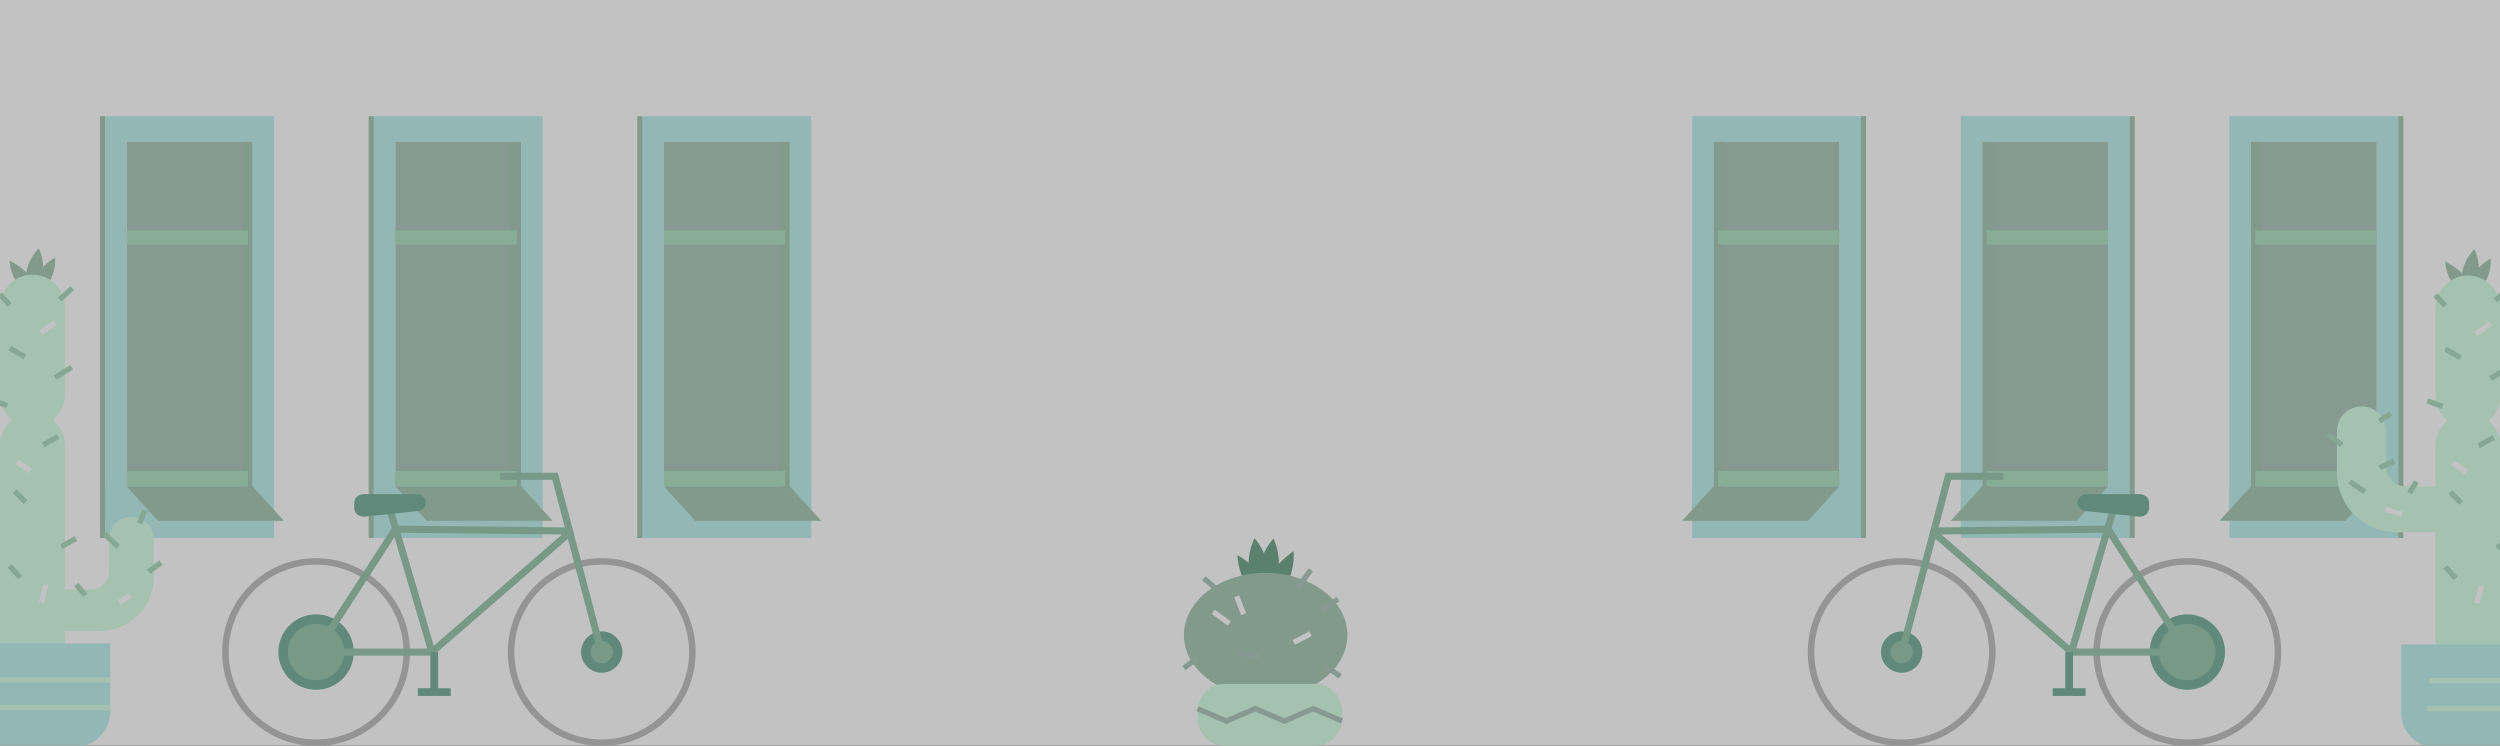 <svg width="2950" height="880" fill="none" xmlns="http://www.w3.org/2000/svg"><rect width="100%" height="100%" fill="#333333" stroke="none"/><g opacity=".7" clip-path="url(#clip0)"><path fill="#fff" d="M0 0h2950v880H0z"/><path fill-rule="evenodd" clip-rule="evenodd" d="M149.465 602.256h148.248V167.389H149.465v434.867z" fill="#A9C6BB"/><path fill-rule="evenodd" clip-rule="evenodd" d="M323.259 137v477.545h-25.547V167.388h-148.25v447.157h-25.423V137h199.22z" fill="#BAF0ED"/><path fill-rule="evenodd" clip-rule="evenodd" d="M124.042 634.877h199.221v-60.962H124.042v60.962z" fill="#BAF0ED"/><path fill-rule="evenodd" clip-rule="evenodd" d="M335 614.545H186.508l-37.046-40.628h148.493L335 614.545zM285.584 573.915h12.128V167.389h-12.128v406.526zM118 634.877h6.039V137H118v497.877z" fill="#A2C6B0"/><path fill-rule="evenodd" clip-rule="evenodd" d="M149.465 573.914h143.202v-18.058H149.465v18.058zM149.462 288.398h143.186v-16.616H149.462v16.616z" fill="#ADE1C2"/><path fill-rule="evenodd" clip-rule="evenodd" d="M466.465 602.256h148.248V167.389H466.465v434.867z" fill="#A9C6BB"/><path fill-rule="evenodd" clip-rule="evenodd" d="M640.259 137v477.545h-25.547V167.388h-148.25v447.157h-25.423V137h199.22z" fill="#BAF0ED"/><path fill-rule="evenodd" clip-rule="evenodd" d="M441.042 634.877h199.221v-60.962H441.042v60.962z" fill="#BAF0ED"/><path fill-rule="evenodd" clip-rule="evenodd" d="M652 614.545H503.508l-37.046-40.628h148.493L652 614.545zM602.584 573.915h12.128V167.389h-12.128v406.526zM435 634.877h6.039V137H435v497.877z" fill="#A2C6B0"/><path fill-rule="evenodd" clip-rule="evenodd" d="M466.465 573.914h143.202v-18.058H466.465v18.058zM466.462 288.398h143.186v-16.616H466.462v16.616z" fill="#ADE1C2"/><path fill-rule="evenodd" clip-rule="evenodd" d="M783.465 602.256h148.248V167.389H783.465v434.867z" fill="#A9C6BB"/><path fill-rule="evenodd" clip-rule="evenodd" d="M957.259 137v477.545h-25.547V167.388h-148.25v447.157h-25.423V137h199.22z" fill="#BAF0ED"/><path fill-rule="evenodd" clip-rule="evenodd" d="M758.042 634.877h199.221v-60.962H758.042v60.962z" fill="#BAF0ED"/><path fill-rule="evenodd" clip-rule="evenodd" d="M969 614.545H820.508l-37.046-40.628h148.493L969 614.545zM919.584 573.915h12.128V167.389h-12.128v406.526zM752 634.877h6.039V137H752v497.877z" fill="#A2C6B0"/><path fill-rule="evenodd" clip-rule="evenodd" d="M783.465 573.914h143.202v-18.058H783.465v18.058zM783.462 288.398h143.186v-16.616H783.462v16.616z" fill="#ADE1C2"/><path fill-rule="evenodd" clip-rule="evenodd" d="M2804.53 602.256h-148.24V167.389h148.24v434.867z" fill="#A9C6BB"/><path fill-rule="evenodd" clip-rule="evenodd" d="M2630.74 137v477.545h25.55V167.388h148.25v447.157h25.42V137h-199.22z" fill="#BAF0ED"/><path fill-rule="evenodd" clip-rule="evenodd" d="M2829.96 634.877h-199.22v-60.962h199.22v60.962z" fill="#BAF0ED"/><path fill-rule="evenodd" clip-rule="evenodd" d="M2619 614.545h148.49l37.05-40.628h-148.5L2619 614.545zM2668.42 573.915h-12.13V167.389h12.13v406.526zM2836 634.877h-6.04V137h6.04v497.877z" fill="#A2C6B0"/><path fill-rule="evenodd" clip-rule="evenodd" d="M2804.53 573.914h-143.2v-18.058h143.2v18.058zM2804.54 288.398h-143.19v-16.616h143.19v16.616z" fill="#ADE1C2"/><path fill-rule="evenodd" clip-rule="evenodd" d="M2487.53 602.256h-148.24V167.389h148.24v434.867z" fill="#A9C6BB"/><path fill-rule="evenodd" clip-rule="evenodd" d="M2313.74 137v477.545h25.55V167.388h148.25v447.157h25.42V137h-199.22z" fill="#BAF0ED"/><path fill-rule="evenodd" clip-rule="evenodd" d="M2512.96 634.877h-199.22v-60.962h199.22v60.962z" fill="#BAF0ED"/><path fill-rule="evenodd" clip-rule="evenodd" d="M2302 614.545h148.49l37.05-40.628h-148.5L2302 614.545zM2351.42 573.915h-12.13V167.389h12.13v406.526zM2519 634.877h-6.04V137h6.04v497.877z" fill="#A2C6B0"/><path fill-rule="evenodd" clip-rule="evenodd" d="M2487.53 573.914h-143.2v-18.058h143.2v18.058zM2487.54 288.398h-143.19v-16.616h143.19v16.616z" fill="#ADE1C2"/><path fill-rule="evenodd" clip-rule="evenodd" d="M2170.53 602.256h-148.24V167.389h148.24v434.867z" fill="#A9C6BB"/><path fill-rule="evenodd" clip-rule="evenodd" d="M1996.74 137v477.545h25.55V167.388h148.25v447.157h25.42V137h-199.22z" fill="#BAF0ED"/><path fill-rule="evenodd" clip-rule="evenodd" d="M2195.96 634.877h-199.22v-60.962h199.22v60.962z" fill="#BAF0ED"/><path fill-rule="evenodd" clip-rule="evenodd" d="M1985 614.545h148.49l37.05-40.628h-148.5L1985 614.545zM2034.42 573.915h-12.13V167.389h12.13v406.526zM2202 634.877h-6.04V137h6.04v497.877z" fill="#A2C6B0"/><path fill-rule="evenodd" clip-rule="evenodd" d="M2170.53 573.914h-143.2v-18.058h143.2v18.058zM2170.54 288.398h-143.19v-16.616h143.19v16.616z" fill="#ADE1C2"/><path fill-rule="evenodd" clip-rule="evenodd" d="M411.853 769.433c0 21.48-17.413 38.894-38.894 38.894-21.48 0-38.894-17.414-38.894-38.894 0-21.481 17.414-38.893 38.894-38.893 21.481 0 38.894 17.412 38.894 38.893" fill="#95C4AD"/><path clip-rule="evenodd" d="M411.853 769.433c0 21.48-17.413 38.894-38.894 38.894-21.48 0-38.894-17.414-38.894-38.894 0-21.481 17.414-38.893 38.894-38.893 21.481 0 38.894 17.412 38.894 38.893z" stroke="#75AE9A" stroke-width="11.2"/><path fill-rule="evenodd" clip-rule="evenodd" d="M728.83 769.435c0 10.376-8.411 18.789-18.789 18.789-10.377 0-18.789-8.413-18.789-18.789 0-10.378 8.412-18.789 18.789-18.789 10.378 0 18.789 8.411 18.789 18.789" fill="#95C4AD"/><path clip-rule="evenodd" d="M728.83 769.435c0 10.376-8.411 18.789-18.789 18.789-10.377 0-18.789-8.413-18.789-18.789 0-10.378 8.412-18.789 18.789-18.789 10.378 0 18.789 8.411 18.789 18.789z" stroke="#75AE9A" stroke-width="11.2"/><path clip-rule="evenodd" d="M479.918 769.433c0 59.071-47.888 106.959-106.959 106.959-59.071 0-106.959-47.888-106.959-106.959 0-59.072 47.888-106.959 106.959-106.959 59.071 0 106.959 47.887 106.959 106.959zM817 769.433c0 59.071-47.888 106.959-106.959 106.959-59.071 0-106.959-47.888-106.959-106.959 0-59.072 47.888-106.959 106.959-106.959 59.071 0 106.959 47.887 106.959 106.959z" stroke="#BCBDBC" stroke-width="7.7"/><path d="M457.635 592.386l52.06 177.05 164.628-142.83-207.774-2.213-93.59 145.043h136.736" stroke="#95C4AD" stroke-width="8.4" stroke-linejoin="bevel"/><path d="M590.118 562h64.823l55.101 208.752" stroke="#95C4AD" stroke-width="8.4"/><path fill-rule="evenodd" clip-rule="evenodd" d="M492.62 603.042l-62.023 6.619c-6.694.715-12.585-3.933-12.585-9.93v-6.619c0-5.522 5.034-10 11.245-10h62.023c6.21 0 11.244 4.478 11.244 10 0 5.063-4.253 9.326-9.904 9.93" fill="#75AE9A"/><path d="M512.43 769.435v47.199h-19.397 38.805" stroke="#75AE9A" stroke-width="9.1"/><path fill-rule="evenodd" clip-rule="evenodd" d="M2542.15 769.433c0 21.48 17.41 38.894 38.89 38.894s38.89-17.414 38.89-38.894c0-21.481-17.41-38.893-38.89-38.893s-38.89 17.412-38.89 38.893" fill="#95C4AD"/><path clip-rule="evenodd" d="M2542.15 769.433c0 21.48 17.41 38.894 38.89 38.894s38.89-17.414 38.89-38.894c0-21.481-17.41-38.893-38.89-38.893s-38.89 17.412-38.89 38.893z" stroke="#75AE9A" stroke-width="11.2"/><path fill-rule="evenodd" clip-rule="evenodd" d="M2225.17 769.435c0 10.376 8.41 18.789 18.79 18.789 10.38 0 18.79-8.413 18.79-18.789 0-10.378-8.41-18.789-18.79-18.789-10.38 0-18.79 8.411-18.79 18.789" fill="#95C4AD"/><path clip-rule="evenodd" d="M2225.17 769.435c0 10.376 8.41 18.789 18.79 18.789 10.38 0 18.79-8.413 18.79-18.789 0-10.378-8.41-18.789-18.79-18.789-10.38 0-18.79 8.411-18.79 18.789z" stroke="#75AE9A" stroke-width="11.2"/><path clip-rule="evenodd" d="M2474.08 769.433c0 59.071 47.89 106.959 106.96 106.959 59.07 0 106.96-47.888 106.96-106.959 0-59.072-47.89-106.959-106.96-106.959-59.07 0-106.96 47.887-106.96 106.959zM2137 769.433c0 59.071 47.89 106.959 106.96 106.959 59.07 0 106.96-47.888 106.96-106.959 0-59.072-47.89-106.959-106.96-106.959-59.07 0-106.96 47.887-106.96 106.959z" stroke="#BCBDBC" stroke-width="7.7"/><path d="M2496.37 592.386l-52.07 177.05-164.62-142.83 207.77-2.213 93.59 145.043H2444.3" stroke="#95C4AD" stroke-width="8.4" stroke-linejoin="bevel"/><path d="M2363.88 562h-64.82l-55.1 208.752" stroke="#95C4AD" stroke-width="8.4"/><path fill-rule="evenodd" clip-rule="evenodd" d="M2461.38 603.042l62.02 6.619c6.7.715 12.59-3.933 12.59-9.93v-6.619c0-5.522-5.04-10-11.25-10h-62.02c-6.21 0-11.24 4.478-11.24 10 0 5.063 4.25 9.326 9.9 9.93" fill="#75AE9A"/><path d="M2441.57 769.435v47.199h19.4-38.81" stroke="#75AE9A" stroke-width="9.1"/><path fill-rule="evenodd" clip-rule="evenodd" d="M1496.93 671.259c2.74 20.503-6.59 37.991-6.59 37.991s-13.77-15.754-16.52-36.258c-2.74-20.504 6.59-37.992 6.59-37.992s13.77 15.755 16.52 36.259" fill="#6AA287"/><path fill-rule="evenodd" clip-rule="evenodd" d="M1492.91 684.652c12.28 18.445 11.83 37.272 11.83 37.272s-20.34-11.077-32.61-29.522-11.83-37.273-11.83-37.273 20.34 11.078 32.61 29.523" fill="#6AA287"/><path fill-rule="evenodd" clip-rule="evenodd" d="M1508.32 673.488c-3.26 20.462-17.43 36.019-17.43 36.019s-8.89-17.616-5.63-38.077c3.26-20.462 17.43-36.019 17.43-36.019s8.89 17.616 5.63 38.077" fill="#6AA287"/><path fill-rule="evenodd" clip-rule="evenodd" d="M1518.54 688.31c-10.27 19.118-29.37 31.375-29.37 31.375s-2.44-18.742 7.83-37.86 29.36-31.374 29.36-31.374 2.45 18.741-7.82 37.859" fill="#6AA287"/><path fill-rule="evenodd" clip-rule="evenodd" d="M1589.92 749.319c0 40.515-43.19 73.36-96.46 73.36-53.27 0-96.46-32.845-96.46-73.36s43.19-73.359 96.46-73.359c53.27 0 96.46 32.844 96.46 73.359" fill="#A2C6B0"/><path fill-rule="evenodd" clip-rule="evenodd" d="M1553.21 880.091h-109.72c-16.84 0-30.49-15.069-30.49-33.658v-5.8c0-18.588 13.65-33.657 30.49-33.657h109.72c16.83 0 30.48 15.069 30.48 33.657v5.8c0 18.589-13.65 33.658-30.48 33.658" fill="#D6FFE6"/><path d="M1438.34 697.551l-17.78-15.212M1413 776.259l-16 12.098M1459.51 769.66l27.62 4.947M1530.13 695.077l16.67-22.617M1560.58 719.685l18.22-12.811M1564.13 785.876l17.34 12.268" stroke="#A9C6BB" stroke-width="6.3"/><path d="M1467.53 724.752l-8.25-21.052M1546.44 747.711l-19.82 10.361M1450.55 735.67l-18.87-13.783" stroke="#fff" stroke-width="6.3"/><path d="M1413 836.188l34.14 14.692 34.14-14.692 34.13 14.692 34.14-14.692 34.14 14.692" stroke="#A9C6BB" stroke-width="6.3"/><path fill-rule="evenodd" clip-rule="evenodd" d="M37.79 329.097c9.928 13.522 9.569 27.324 9.569 27.324s-16.456-8.121-26.384-21.642c-9.928-13.522-9.568-27.324-9.568-27.324s16.455 8.121 26.383 21.642" fill="#A2C6B0"/><path fill-rule="evenodd" clip-rule="evenodd" d="M50.254 320.913c-2.637 15-14.101 26.404-14.101 26.404s-7.19-12.914-4.552-27.913C34.236 304.405 45.7 293 45.7 293s7.19 12.913 4.553 27.913" fill="#A2C6B0"/><path fill-rule="evenodd" clip-rule="evenodd" d="M58.521 331.779c-8.308 14.015-23.758 23-23.758 23s-1.979-13.739 6.329-27.755c8.308-14.015 23.757-22.999 23.757-22.999s1.98 13.739-6.328 27.754" fill="#A2C6B0"/><path fill-rule="evenodd" clip-rule="evenodd" d="M38.23 503.836c-21.1 0-38.366-17.27-38.366-38.378V362.501c0-21.109 17.265-38.38 38.366-38.38 21.102 0 38.366 17.271 38.366 38.38v102.957c0 21.108-17.264 38.378-38.366 38.378" fill="#D6FFE6"/><path fill-rule="evenodd" clip-rule="evenodd" d="M38.23 812.913c-21.1 0-38.366-17.271-38.366-38.378V525.431c0-21.108 17.265-38.379 38.366-38.379 21.102 0 38.366 17.271 38.366 38.379v249.104c0 21.107-17.264 38.378-38.366 38.378" fill="#D6FFE6"/><path fill-rule="evenodd" clip-rule="evenodd" d="M47.949 594.583v10.916c0 11.908-9.65 21.56-21.553 21.56h-72.71c-38.687 0-70.049-31.373-70.049-70.073v-49.359c0-16.053 13.009-29.067 29.058-29.067 16.048 0 29.057 13.014 29.057 29.067v42.265c0 12.775 10.353 23.13 23.123 23.13h61.52c11.904 0 21.554 9.654 21.554 21.561M32.428 715.123v9.904c0 10.802 8.754 19.56 19.553 19.56h65.964c35.098 0 63.552-28.463 63.552-63.573v-44.78c0-14.564-11.803-26.371-26.362-26.371-14.56 0-26.363 11.807-26.363 26.371v38.344c0 11.59-9.392 20.985-20.977 20.985H51.981c-10.799 0-19.553 8.757-19.553 19.56" fill="#D6FFE6"/><path fill-rule="evenodd" clip-rule="evenodd" d="M88.67 881.279H.683c-22.733 0-41.333-18.607-41.333-41.347v-80.647h170.653v80.647c0 22.74-18.599 41.347-41.333 41.347" fill="#BAF0ED"/><path d="M130.002 802.269H-7.502M130.003 835.241H-9.821" stroke="#D6FFE6" stroke-width="6.3"/><path d="M50.835 524.919l17.782-9.825M30.148 592.466L17.257 579.57M72.3 645.172l17.189-9.723M23.703 681.471l-12.297-13.616M100.538 702.587l-10.436-12.889M139.211 645.172l-15.96-15.229M175.224 674.663l14.733-10.831M164.788 617.643l6.139-15.352M65.056 445.706l19.52-12.282M11.405 359.737l-11.54-12.42M70.458 353.527l14.733-13.44M29.383 421.143l-17.977-10.439M8.458 478.56l-18.28-6.45" stroke="#A9D8BC" stroke-width="6.3"/><path d="M47.95 392.897l17.107-12.281M35.878 555.622l-15.756-10.336M49.022 710.979l4.863-21.281M140.438 710.979l13.506-8.392" stroke="#fff" stroke-width="6.3"/><path fill-rule="evenodd" clip-rule="evenodd" d="M2911.79 330.097c9.93 13.522 9.57 27.324 9.57 27.324s-16.46-8.121-26.38-21.642c-9.93-13.522-9.57-27.324-9.57-27.324s16.45 8.121 26.38 21.642" fill="#A2C6B0"/><path fill-rule="evenodd" clip-rule="evenodd" d="M2924.25 321.913c-2.63 15-14.1 26.404-14.1 26.404s-7.19-12.914-4.55-27.913c2.64-14.999 14.1-26.404 14.1-26.404s7.19 12.913 4.55 27.913" fill="#A2C6B0"/><path fill-rule="evenodd" clip-rule="evenodd" d="M2932.52 332.779c-8.31 14.015-23.76 23-23.76 23s-1.98-13.739 6.33-27.755c8.31-14.015 23.76-22.999 23.76-22.999s1.98 13.739-6.33 27.754" fill="#A2C6B0"/><path fill-rule="evenodd" clip-rule="evenodd" d="M2912.23 504.836c-21.1 0-38.37-17.27-38.37-38.378V363.501c0-21.109 17.27-38.38 38.37-38.38 21.1 0 38.37 17.271 38.37 38.38v102.957c0 21.108-17.27 38.378-38.37 38.378" fill="#D6FFE6"/><path fill-rule="evenodd" clip-rule="evenodd" d="M2912.23 813.913c-21.1 0-38.37-17.271-38.37-38.378V526.431c0-21.108 17.27-38.379 38.37-38.379 21.1 0 38.37 17.271 38.37 38.379v249.104c0 21.107-17.27 38.378-38.37 38.378" fill="#D6FFE6"/><path fill-rule="evenodd" clip-rule="evenodd" d="M2921.95 595.583v10.916c0 11.908-9.65 21.56-21.55 21.56h-72.71c-38.69 0-70.05-31.373-70.05-70.073v-49.359c0-16.053 13.01-29.067 29.05-29.067 16.05 0 29.06 13.014 29.06 29.067v42.265c0 12.775 10.35 23.13 23.13 23.13h61.52c11.9 0 21.55 9.654 21.55 21.561M2906.43 716.123v9.904c0 10.802 8.75 19.56 19.55 19.56h65.97c35.09 0 63.55-28.463 63.55-63.573v-44.78c0-14.564-11.81-26.371-26.37-26.371s-26.36 11.807-26.36 26.371v38.344c0 11.59-9.39 20.985-20.98 20.985h-55.81c-10.8 0-19.55 8.757-19.55 19.56" fill="#D6FFE6"/><path fill-rule="evenodd" clip-rule="evenodd" d="M2962.67 882.279h-87.99c-22.73 0-41.33-18.607-41.33-41.347v-80.647H3004v80.647c0 22.74-18.6 41.347-41.33 41.347" fill="#BAF0ED"/><path d="M3004 803.269h-137.5M3004 836.241h-139.82" stroke="#D6FFE6" stroke-width="6.3"/><path d="M2763.37 525.217L2747 512.526M2807.57 497.058l13.5-9.006M2807.98 551.915l17.59-7.983M2790.54 580.57l-17.66-12.281M2843.17 581.798l8.43-13.509M2924.83 525.919l17.79-9.825M2904.15 593.466l-12.89-12.896M2946.3 646.172l17.19-9.723M2897.7 682.471l-12.29-13.616M2939.06 446.706l19.52-12.282M2885.41 360.737l-11.55-12.42M2944.46 354.527l14.73-13.44M2903.38 422.143l-17.97-10.439M2882.46 479.56l-18.28-6.45" stroke="#A9D8BC" stroke-width="6.3"/><path d="M2921.95 393.897l17.11-12.281M2909.88 556.622l-15.76-10.336M2923.02 711.979l4.86-21.281M2834.25 606.975l-19.93-6.14" stroke="#fff" stroke-width="6.3"/></g><defs><clipPath id="clip0"><path fill="#fff" d="M0 0h2950v880H0z"/></clipPath></defs></svg>